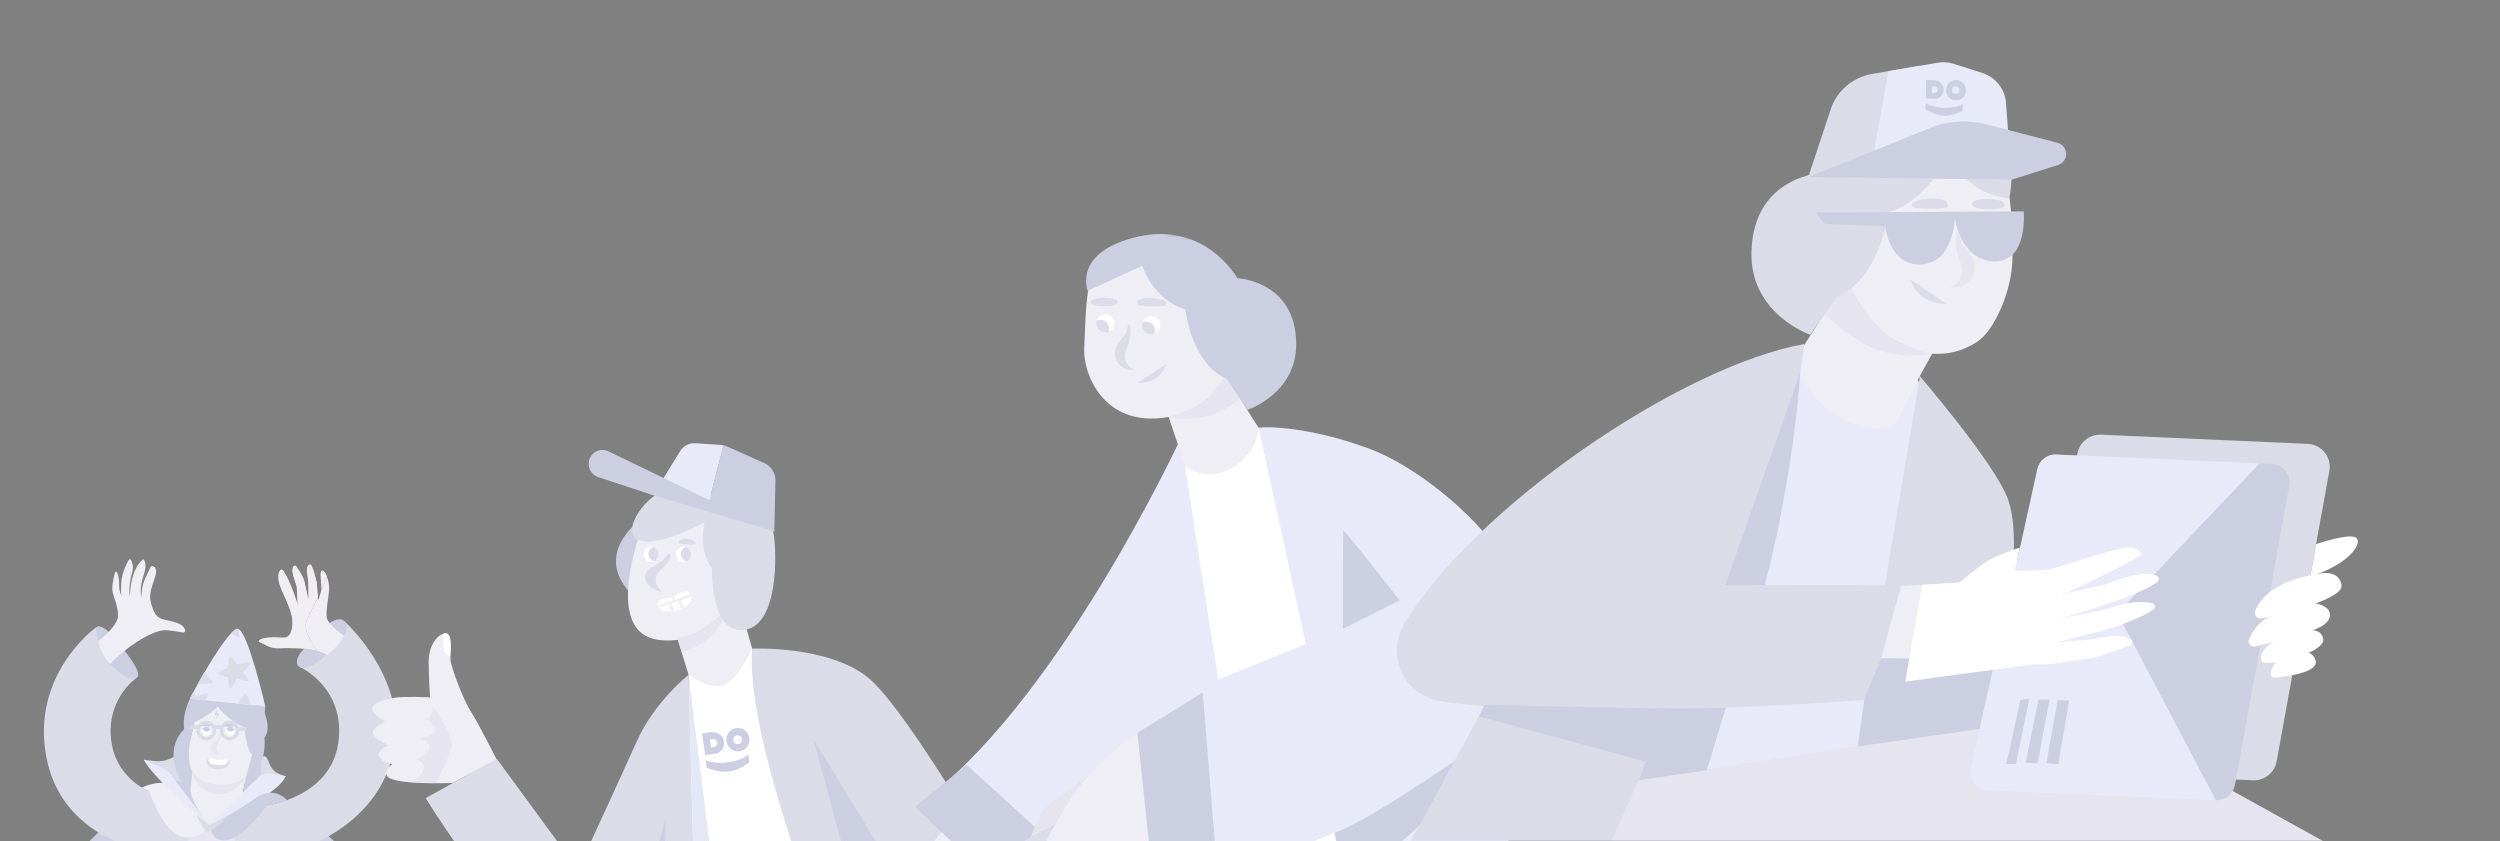 <svg width="722" height="243" viewBox="0 0 722 243" fill="none" xmlns="http://www.w3.org/2000/svg">
<rect x="0" y="0" width="722" height="243" fill="#808080" stroke="none"/>
<g clip-path="url(#clip0_3_1199)">
<mask id="mask0_3_1199" style="mask-type:luminance" maskUnits="userSpaceOnUse" x="8" y="141" width="117" height="116">
<path d="M124.5 141H8.5V257H124.5V141Z" fill="white"/>
</mask>
<g mask="url(#mask0_3_1199)">
<mask id="mask1_3_1199" style="mask-type:luminance" maskUnits="userSpaceOnUse" x="-3" y="141" width="128" height="126">
<path d="M124.5 141H-2.762V266.915H124.5V141Z" fill="white"/>
</mask>
<g mask="url(#mask1_3_1199)">
<path d="M94.238 240.9L102.421 248.295C102.421 248.295 94.778 256.854 84.512 261.087C75.834 264.669 76.145 246.815 76.145 246.815L80.307 240.603L94.238 240.9Z" fill="#CCCFE2"/>
<path d="M29.738 239.067L15.868 252.779C15.868 252.779 25.735 260.929 35.927 263.885L39.708 243.013L29.738 239.067Z" fill="#CCCFE2"/>
<path d="M84.515 261.087C84.515 261.087 69.822 267.785 56.495 266.533L60.473 238.367L76.868 232.616C76.868 232.616 95.561 230.385 97.719 214.392C99.876 198.399 86.344 192.498 86.344 192.498L99.629 179.583C99.629 179.583 117.111 195.352 114.046 215.035C111.173 233.491 95.855 243.072 81.525 246.892L84.515 261.087Z" fill="#DCDBE8"/>
<path d="M27.758 181.168L39.553 195.657C39.553 195.657 29.625 202.345 32.446 215.753C34.413 225.099 43.238 228.685 43.238 228.685L61.335 234.292L56.495 266.537C56.495 266.537 43.337 266.694 35.927 263.889L39.242 244.856C39.242 244.856 17.626 240.833 13.393 218.712C8.796 194.712 27.758 181.168 27.758 181.168Z" fill="#DCDBE8"/>
<path d="M55.45 234.554L51.03 266.526C51.03 266.526 61.045 267.733 69.437 265.876L67.273 235.296L55.45 234.554Z" fill="#E5E4EF"/>
<path d="M27.758 181.168C27.758 181.168 27.892 187.072 31.03 190.836C34.169 194.6 37.833 196.867 39.553 195.653C41.272 194.439 36.64 188.821 34.787 186.327C32.937 183.837 29.375 179.821 27.758 181.168Z" fill="#CCCFE2"/>
<path d="M99.629 179.58C101.189 181.311 99.318 184.729 95.558 188.055C91.798 191.382 88.399 193.907 86.344 192.494C84.286 191.081 89.924 184.61 90.51 184.064C91.096 183.518 97.016 176.68 99.629 179.58Z" fill="#CCCFE2"/>
<path d="M94.354 178.282C94.089 176.106 94.873 172.786 95.05 170.334C95.138 169.085 94.838 167.623 94.407 166.514C93.909 167.917 93.334 169.295 92.734 170.607C92.469 171.81 91.904 173.419 91.904 173.419L91.826 172.52C90.559 175.102 89.327 177.327 88.667 178.852C87.403 181.766 89.479 184.722 91.481 187.933C92.667 188.234 93.705 188.643 94.435 189.203C94.435 189.203 97.87 186.663 99.367 183.578C99.364 183.581 94.619 180.461 94.354 178.282Z" fill="#EFEEF4"/>
<path fill-rule="evenodd" clip-rule="evenodd" d="M37.837 161.729C37.703 161.47 37.349 161.463 37.198 161.712C37.064 161.932 36.898 162.23 36.714 162.583L36.717 162.587C36.311 163.374 35.828 164.462 35.457 165.78C34.77 168.213 34.97 171.26 35.028 172.137C35.035 172.256 35.041 172.335 35.041 172.367C34.931 171.811 34.813 171.42 34.709 171.076C34.522 170.456 34.381 169.99 34.419 168.991C34.486 167.263 33.9 164.801 33.466 165.066C33.032 165.332 32.428 168.365 32.428 170.149C32.428 170.9 32.736 171.832 33.086 172.893C33.568 174.353 34.13 176.055 34.08 177.862C33.992 180.982 28.365 185.18 28.365 185.18C29.279 189.706 31.87 191.739 31.87 191.739C33.29 190.056 36.23 187.538 39.383 185.481L39.382 185.479C42.58 183.392 45.999 181.78 48.265 182.004C50.235 182.2 51.965 182.508 52.844 182.679C53.211 182.752 53.526 182.417 53.459 182.035C53.121 180.144 50.196 179.536 47.98 179.075C47.81 179.04 47.645 179.005 47.485 178.971C44.975 178.436 44.364 176.82 43.584 174.053C42.996 171.969 43.678 169.95 44.346 167.975C44.564 167.331 44.78 166.692 44.95 166.056C45.409 164.349 44.707 163.723 44.177 163.496C43.912 163.384 43.609 163.51 43.482 163.772L42.295 166.221C40.477 169.698 40.908 172.881 40.908 172.881C40.35 170.59 40.703 168.558 41.653 165.528C42.331 163.37 41.907 162.216 41.607 161.733C41.505 161.568 41.279 161.533 41.138 161.663C39.838 162.828 39.005 164.454 38.472 166.088C38.473 166.09 38.474 166.092 38.475 166.095C37.456 169.224 37.537 172.377 37.537 172.377C37.191 170.95 37.36 168.071 38.14 165.486C38.151 165.451 38.16 165.416 38.168 165.383C38.173 165.363 38.178 165.344 38.183 165.325L38.18 165.319C38.63 163.659 38.186 162.39 37.837 161.729Z" fill="#EFEEF4"/>
<path d="M88.663 178.856C89.327 177.33 90.559 175.109 91.823 172.524L91.513 168.897C91.523 168.641 91.495 168.386 91.438 168.134C91.219 167.186 90.619 164.724 89.956 163.349C89.839 163.104 89.546 162.989 89.31 163.107C87.996 163.769 89.02 166.833 89.059 168.159C89.101 169.593 89.101 173.385 89.101 173.385C89.101 173.385 88.106 168.767 87.912 167.973C87.544 166.483 86.404 164.8 85.564 163.587C85.373 163.31 84.967 163.293 84.773 163.566C83.746 165.003 85.726 168.781 85.726 169.673C85.726 170.67 85.973 174.689 85.973 174.689C85.973 174.689 84.025 168.033 81.751 164.741C81.553 164.458 81.147 164.426 80.925 164.692C80.173 165.588 80.321 167.424 80.741 168.767C81.536 171.307 83.615 174.731 84.268 177.929C84.794 180.503 84.381 184.347 81.737 184.169C79.093 183.991 74.987 183.952 74.722 185.313C76.403 185.956 77.829 187.328 80.6 187.212C82.281 187.142 87.65 186.971 91.474 187.94C89.475 184.725 87.4 181.766 88.663 178.856Z" fill="#FBBB9D"/>
<path d="M88.663 178.856C89.327 177.33 90.559 175.109 91.823 172.524L91.513 168.897C91.523 168.641 91.495 168.386 91.438 168.134C91.219 167.186 90.619 164.724 89.956 163.349C89.839 163.104 89.546 162.989 89.31 163.107C87.996 163.769 89.02 166.833 89.059 168.159C89.101 169.593 89.101 173.385 89.101 173.385C89.101 173.385 88.106 168.767 87.912 167.973C87.544 166.483 86.404 164.8 85.564 163.587C85.373 163.31 84.967 163.293 84.773 163.566C83.746 165.003 85.726 168.781 85.726 169.673C85.726 170.67 85.973 174.689 85.973 174.689C85.973 174.689 84.025 168.033 81.751 164.741C81.553 164.458 81.147 164.426 80.925 164.692C80.173 165.588 80.321 167.424 80.741 168.767C81.536 171.307 83.615 174.731 84.268 177.929C84.794 180.503 84.381 184.347 81.737 184.169C79.093 183.991 74.987 183.952 74.722 185.313C76.403 185.956 77.829 187.328 80.6 187.212C82.281 187.142 87.65 186.971 91.474 187.94C89.475 184.725 87.4 181.766 88.663 178.856Z" fill="#EFEEF4"/>
<path d="M93.023 164.804C92.141 164.986 92.97 168.97 92.847 169.974C92.826 170.163 92.783 170.38 92.73 170.611C93.33 169.299 93.906 167.921 94.404 166.518C93.99 165.455 93.454 164.713 93.023 164.804Z" fill="#FBBB9D"/>
<path d="M93.023 164.804C92.141 164.986 92.97 168.97 92.847 169.974C92.826 170.163 92.783 170.38 92.73 170.611C93.33 169.299 93.906 167.921 94.404 166.518C93.99 165.455 93.454 164.713 93.023 164.804Z" fill="#EFEEF4"/>
<path d="M54.101 232.546C54.101 232.546 44.308 223.088 41.547 219.387C45.311 219.905 47.023 220.377 50.426 218.449C53.995 216.428 56.004 215.578 59.425 217.015C62.846 218.449 67.411 222.238 70.832 221.321C74.252 220.405 76.307 216.158 77.575 219.943C78.404 222.423 79.728 223.48 82.51 224.148C79.117 227.111 68.424 233.855 68.424 233.855L54.101 232.546Z" fill="#DCDBE8"/>
<path d="M76.166 205.381C76.166 205.381 78.556 210.261 76.392 213.003C76.392 213.003 77.271 222 72.025 221.986C66.779 221.972 71.562 204.916 71.562 204.916L76.166 205.381Z" fill="#CCCFE2"/>
<path d="M53.741 210.124C53.741 210.124 49.476 213.126 50.204 219.338C50.931 225.551 54.998 228.286 54.998 228.286L55.57 222.787L55.344 212.321L53.741 210.124Z" fill="#CCCFE2"/>
<path d="M56.308 204.807C56.308 204.807 56.244 208.298 55.266 212.325C54.288 216.351 52.986 225.746 61.392 226.551C69.797 227.356 71.492 224.337 71.947 221.986C72.403 219.635 73.511 214.269 73.903 212.388C74.295 210.506 75.661 202.859 68.562 201.984C61.462 201.11 56.308 204.807 56.308 204.807Z" fill="#EFEEF4"/>
<path d="M55.605 222.123C55.605 222.123 54.889 230.175 54.825 231.116C54.761 232.057 54.564 238.161 61.406 238.364C68.247 238.567 69.681 231.651 69.681 231.651L71.114 223.935L55.605 222.123Z" fill="#EFEEF4"/>
<path d="M55.57 222.787C55.57 222.787 57.441 226.282 62.793 226.638C68.329 227.006 71.043 224.253 71.043 224.253C71.043 224.253 68.346 229.703 62.578 229.384C58.242 229.147 55.612 224.914 55.57 222.787Z" fill="#E5E4EF"/>
<path d="M62.726 213.584C62.211 214.06 61.547 214.406 61.225 215.036C60.88 215.711 61.042 216.589 61.511 217.18C61.984 217.771 62.715 218.093 63.453 218.18C63.188 217.736 62.92 217.292 62.747 216.802C62.574 216.312 62.507 215.77 62.645 215.27C62.789 214.752 63.139 214.325 63.397 213.857C63.51 213.654 64.11 212.36 63.746 212.276C63.623 212.248 62.906 213.416 62.726 213.584Z" fill="#E5E4EF"/>
<path d="M54.903 201.747C54.903 201.747 50.804 209.288 54.821 214.633L56.131 208.638C56.131 208.638 62.44 205.591 63.937 202.684C66.842 197.042 54.903 201.747 54.903 201.747Z" fill="#CCCFE2"/>
<path d="M61.706 202.289C61.706 202.289 65.243 209.145 74.044 211.237L76.304 207.459L76.635 203.989L61.706 202.289Z" fill="#CCCFE2"/>
<path d="M48.378 226.862C48.378 226.862 54.034 234.208 57.578 237.293C57.578 237.293 58.899 238.136 60.537 238.395C60.537 238.395 55.817 233.145 54.998 228.282C50.719 222.85 48.378 226.862 48.378 226.862Z" fill="#CCCFE2"/>
<path d="M74.764 210.331L72.826 217.977C70.704 215.84 70.524 208.403 70.524 208.403L74.764 210.331Z" fill="#CCCFE2"/>
<path d="M69.31 233.166C69.31 233.015 70.726 226.219 70.726 226.219L74.489 223.854L74.683 226.32L79.128 225.414L69.31 233.166Z" fill="#4458E2"/>
<path d="M60.47 238.367C60.47 238.367 57.437 243.219 52.121 241.508C46.807 239.798 43.2 228.716 43.2 228.716L40.937 227.481C40.937 227.481 46.973 224.407 50.461 227.397C53.949 230.392 60.47 238.367 60.47 238.367Z" fill="#EFEEF4"/>
<path d="M75.262 219.856C75.262 219.856 76.784 229.038 70.044 229.748L71.043 224.253L72.876 217.967L75.262 219.856Z" fill="#CCCFE2"/>
<path d="M41.547 219.387C44.269 224.991 60.47 238.367 60.47 238.367L49.353 223.718C48.756 222.934 47.99 222.308 47.108 221.895C45.946 221.349 44.057 220.482 41.547 219.387Z" fill="#E8EAF9"/>
<path d="M60.47 238.367C60.54 238.112 71.128 227.891 74.771 224.379C75.576 223.602 76.667 223.217 77.765 223.326C78.93 223.445 80.91 224.004 82.51 224.144C80.141 230.053 60.47 238.367 60.47 238.367Z" fill="#E8EAF9"/>
<path d="M60.58 238.367C60.58 238.367 60.866 243.478 65.684 242.621C70.5 241.764 76.968 232.816 76.968 232.816L82.973 231.193C82.973 231.193 79.474 226.628 73.772 230.542C70.705 232.648 67.178 236.891 67.178 236.891C67.178 236.891 65.25 238.374 60.58 238.367Z" fill="#CCCFE2"/>
<path d="M60.47 238.367C60.47 238.367 66.973 240.886 75.326 229.598C75.326 229.598 64.576 236.716 60.47 238.367Z" fill="#CCCFE2"/>
<path d="M59.721 211.293C59.203 211.293 58.761 210.95 58.592 210.474C58.454 210.677 58.377 210.918 58.377 211.184C58.377 211.87 58.917 212.426 59.584 212.426C60.251 212.426 60.791 211.87 60.791 211.184C60.791 211.034 60.763 210.89 60.714 210.757C60.495 211.079 60.135 211.293 59.721 211.293Z" fill="white"/>
<path d="M59.721 211.293C60.131 211.293 60.495 211.079 60.71 210.758C60.541 210.282 60.103 209.939 59.58 209.939C59.171 209.939 58.807 210.152 58.592 210.474C58.765 210.953 59.203 211.293 59.721 211.293Z" fill="#CCCFE2"/>
<path d="M66.616 211.289C66.097 211.303 65.649 210.974 65.465 210.506C65.335 210.712 65.26 210.957 65.268 211.219C65.285 211.905 65.84 212.447 66.507 212.426C67.174 212.409 67.696 211.835 67.679 211.149C67.675 210.999 67.64 210.859 67.591 210.726C67.379 211.055 67.026 211.279 66.616 211.289Z" fill="white"/>
<path d="M66.616 211.289C67.026 211.279 67.382 211.055 67.591 210.726C67.407 210.254 66.959 209.928 66.44 209.942C66.03 209.953 65.674 210.177 65.465 210.506C65.645 210.974 66.094 211.303 66.616 211.289Z" fill="#CCCFE2"/>
<path d="M57.985 209.026C57.84 209.117 57.462 209.575 57.879 209.607C58.299 209.638 61.279 209.974 61.279 209.383C61.279 208.729 59.425 208.134 57.985 209.026Z" fill="#CCCFE2"/>
<path d="M64.509 209.533C64.601 210.075 68.135 209.897 68.149 209.607C68.163 209.32 67.432 208.589 66.348 208.589C65.264 208.589 64.456 209.225 64.509 209.533Z" fill="#CCCFE2"/>
<path d="M59.584 213.297C60.886 213.297 61.942 212.251 61.942 210.96C61.942 209.67 60.886 208.624 59.584 208.624C58.281 208.624 57.226 209.67 57.226 210.96C57.226 212.251 58.281 213.297 59.584 213.297Z" stroke="#DBDAE7" stroke-miterlimit="10"/>
<path d="M66.295 213.297C67.597 213.297 68.653 212.251 68.653 210.96C68.653 209.67 67.597 208.624 66.295 208.624C64.992 208.624 63.937 209.67 63.937 210.96C63.937 212.251 64.992 213.297 66.295 213.297Z" stroke="#DBDAE7" stroke-miterlimit="10"/>
<path d="M61.628 209.998C61.702 209.921 64.18 210.051 64.18 210.051" stroke="#DBDAE7" stroke-miterlimit="10"/>
<path d="M68.59 210.533C68.689 210.533 71.216 210.533 71.216 210.533" stroke="#DBDAE7" stroke-miterlimit="10"/>
<path d="M57.49 210.026H54.991" stroke="#DBDAE7" stroke-miterlimit="10"/>
<path d="M91.477 187.936L93.027 190.297C93.027 190.297 87.71 194.089 86.164 192.193C84.618 190.297 87.88 187.328 87.88 187.328L91.477 187.936Z" fill="#CCCFE2"/>
<path d="M56.692 235.184L60.47 238.367L65.659 235.852C65.659 235.852 61.501 240.232 60.113 240.232C58.726 240.232 56.692 235.184 56.692 235.184Z" fill="#DCDBE8"/>
<path d="M66.059 219.586C65.963 219.488 65.836 219.439 65.702 219.411C65.751 219.53 65.766 219.667 65.748 219.796C65.684 220.206 65.377 220.545 65.014 220.73C64.65 220.916 64.24 220.965 63.838 220.986C63.188 221.017 62.539 220.979 61.9 220.867C61.568 220.807 61.236 220.73 60.94 220.566C60.643 220.401 60.385 220.143 60.276 219.817C60.188 219.544 60.195 219.286 60.279 219.065C60.096 219.128 59.937 219.23 59.835 219.384C59.005 220.597 60.922 222.042 62.588 222.175C63.895 222.28 65.296 222.011 66.062 220.737C66.263 220.387 66.338 219.87 66.059 219.586Z" fill="#DCDBE8"/>
<path d="M60.276 219.81C60.385 220.139 60.643 220.398 60.94 220.559C61.236 220.72 61.568 220.8 61.9 220.86C62.539 220.972 63.192 221.014 63.838 220.979C64.24 220.958 64.654 220.909 65.014 220.723C65.377 220.538 65.684 220.202 65.748 219.789C65.766 219.66 65.751 219.523 65.702 219.405C65.646 219.391 65.586 219.384 65.529 219.377C64.647 219.289 63.757 219.632 62.878 219.495C62.313 219.408 61.794 219.121 61.233 219.013C60.964 218.96 60.59 218.95 60.279 219.055C60.195 219.279 60.184 219.537 60.276 219.81Z" fill="white"/>
<path d="M30.625 162.152L30.664 162.177C30.668 162.177 30.65 162.149 30.625 162.152Z" fill="#FFB89C"/>
<path d="M54.856 201.81C55.227 200.691 65.79 181.455 68.639 181.606C71.488 181.756 76.625 204.024 76.625 204.024L54.856 201.81Z" fill="#E8EAF9"/>
<path d="M57.087 197.584C57.087 197.584 61.564 197.566 61.522 197.126C61.479 196.685 59.114 194.026 59.114 194.026C59.114 194.026 57.952 195.957 57.087 197.584Z" fill="#DCDBE8"/>
<path d="M65.878 192.9C65.878 192.799 65.945 189.815 66.404 189.647C66.867 189.479 68.544 191.917 68.544 191.917C68.544 191.917 71.474 190.899 72.067 191.34C72.66 191.781 70.058 194.324 70.157 194.324C70.256 194.324 72.032 196.223 71.869 196.594C71.704 196.968 68.413 195.95 68.413 195.95C68.413 195.95 67.065 199.036 66.472 198.798C65.878 198.56 65.878 195.646 65.878 195.646C65.878 195.646 63.047 194.932 62.983 194.39C62.916 193.848 65.878 192.9 65.878 192.9Z" fill="#DCDBE8"/>
<path d="M68.826 203.233C68.826 203.233 70.454 200.323 70.881 200.221C71.308 200.12 72.494 203.611 72.494 203.611L68.826 203.233Z" fill="#DCDBE8"/>
<path d="M55.753 199.987C55.753 199.987 56.459 200.813 56.551 201.068C56.551 201.068 59.644 200.05 59.922 200.351C60.201 200.655 59.181 202.261 59.181 202.261L54.86 201.803C54.856 201.803 55.449 200.368 55.753 199.987Z" fill="#DCDBE8"/>
<path d="M66.729 182.899C66.729 182.899 68.537 184.155 68.918 184.026C69.299 183.896 68.805 181.636 68.805 181.636C68.805 181.636 68.201 181.259 66.729 182.899Z" fill="#DCDBE8"/>
<path d="M62.662 205.049L61.928 206.623L62.786 206.427L62.242 208.109L63.266 206.126H62.39L62.87 205.073L62.662 205.049Z" fill="#CCCFE2"/>
</g>
</g>
<path d="M143.475 219.407C143.475 219.407 138.067 208.718 136.324 206.058C133.562 201.839 130.554 193.118 130.167 191.085C129.78 189.052 130.89 182.94 128.695 182.94C126.514 182.94 123.803 186.227 123.803 191.085C123.803 195.944 124.203 201.404 124.203 201.404C124.203 201.404 116.497 201.046 114.096 201.493C110.972 202.094 107.5 202.913 107.5 204.741C107.5 206.557 111.282 208.283 111.282 208.283C111.282 208.283 106.88 210.303 107.874 212.132C108.868 213.947 112.392 215.303 112.392 215.303C112.392 215.303 109.036 216.351 109.423 218.167C109.823 219.983 113.347 220.737 113.347 220.737C113.347 220.737 111.334 221.606 111.566 223.678C111.94 226.926 130.709 226.12 130.709 226.12L143.475 219.407Z" fill="#EFEEF4"/>
<path d="M128.024 183.03C128.024 183.03 127.211 189.219 130.025 189.372C130.025 189.372 131.07 181.598 128.024 183.03Z" fill="white"/>
<path d="M198.864 194.896L199.922 291.407L243.255 285.436L217.219 187.326L198.864 194.896Z" fill="white"/>
<path d="M186.885 148.609C186.885 148.609 171.253 158.25 181.206 170.307C191.158 182.365 191.623 150.054 191.623 150.054" fill="#CCCFE2"/>
<path d="M183.839 214.229C179.631 223.703 166.929 251.156 166.929 251.156L143.475 219.152L122.938 230.48C122.938 230.48 153.221 280.347 170.505 278.212C187.789 276.077 186.833 245.376 186.833 245.376L179.05 300.396L201.575 297.481L198.864 194.896C198.864 194.896 189.015 202.593 183.839 214.229Z" fill="#DCDBE8"/>
<path d="M187.957 145.438C187.957 145.438 171.679 182.429 190.241 184.794C212.017 187.569 220.653 156.076 220.653 156.076" fill="#EFEEF4"/>
<path d="M193.985 179.015L198.864 194.896C198.864 194.896 204.544 199.039 208.636 198.041C212.728 197.044 217.22 187.314 217.22 187.314L210.972 165.27L193.985 179.015Z" fill="#EFEEF4"/>
<path d="M195.534 184.053L196.889 188.208C196.889 188.208 207.061 186.661 210.184 175.256C210.184 175.256 203.537 183.644 195.534 184.053Z" fill="#E5E4EF"/>
<path d="M203.498 150.808C203.305 151.102 201.769 159.887 205.602 163.889C205.602 163.889 204.931 183.797 215.387 181.841C225.842 179.884 224.113 155.207 223.157 153.161C222.202 151.115 201.485 138.725 193.817 140.771C186.15 142.817 179.915 152.867 183.658 155.501C188.731 159.068 203.498 150.808 203.498 150.808Z" fill="#DCDBE8"/>
<path d="M223.945 138.853C223.996 136.654 222.731 134.634 220.756 133.751L209.836 128.88C209.552 128.752 209.255 128.662 208.958 128.598C208.119 131.718 205.912 140.413 204.763 144.978L223.622 153.557L223.945 138.853Z" fill="#CCCFE2"/>
<path d="M208.197 128.483L200.813 128.01C199.045 127.895 197.367 128.765 196.425 130.286C194.463 133.457 191.3 138.572 191.223 138.815L204.763 144.978C205.912 140.413 208.107 131.718 208.959 128.598C208.7 128.547 208.455 128.496 208.197 128.483Z" fill="#E8EAF9"/>
<path d="M188.834 143.098L172.764 137.792C169.137 136.59 169.111 131.373 172.725 130.145C173.693 129.813 174.765 129.877 175.681 130.324L223.299 153.365L188.834 143.098Z" fill="#CCCFE2"/>
<path d="M191.21 161.971C190.229 162.751 189.106 163.301 188.073 164.004C187.26 164.554 186.459 165.283 186.279 166.254C186.072 167.405 186.834 168.53 187.724 169.285C188.718 170.141 189.932 170.73 191.21 170.998C190.551 170.295 189.88 169.553 189.557 168.633C189.196 167.571 189.377 166.318 190.048 165.423C190.887 164.285 192.204 163.441 192.991 162.265C193.314 161.792 194.23 160.258 193.262 160.002C192.772 159.874 192.655 160.424 192.41 160.756C192.062 161.204 191.661 161.613 191.21 161.971Z" fill="#DCDBE8"/>
<path d="M196.309 156.012C196.102 156.178 195.47 156.997 196.554 157.035C197.638 157.074 200.71 157.751 200.852 156.805C200.981 155.846 197.367 155.117 196.309 156.012Z" fill="#DCDBE8"/>
<path d="M187.311 159.989C187.311 159.081 187.879 158.327 188.68 158.033C188.473 157.969 188.254 157.917 188.008 157.917C186.821 157.917 185.866 158.889 185.866 160.104C185.866 161.319 186.821 162.29 188.008 162.29C188.37 162.29 188.693 162.188 188.989 162.035C188.034 161.856 187.311 161.012 187.311 159.989Z" fill="white"/>
<path d="M190.151 160.104C190.151 159.132 189.531 158.327 188.667 158.045C187.879 158.327 187.298 159.094 187.298 160.002C187.298 161.025 188.021 161.869 188.976 162.048C189.673 161.664 190.151 160.948 190.151 160.104Z" fill="#DCDBE8"/>
<path d="M196.657 159.989C196.657 159.081 197.225 158.327 198.025 158.033C197.818 157.969 197.599 157.917 197.354 157.917C196.166 157.917 195.211 158.889 195.211 160.104C195.211 161.319 196.166 162.29 197.354 162.29C197.715 162.29 198.038 162.188 198.335 162.035C197.38 161.856 196.657 161.012 196.657 159.989Z" fill="white"/>
<path d="M199.497 160.104C199.497 159.132 198.877 158.327 198.012 158.045C197.225 158.327 196.644 159.094 196.644 160.002C196.644 161.025 197.367 161.869 198.322 162.048C199.019 161.664 199.497 160.948 199.497 160.104Z" fill="#DCDBE8"/>
<path d="M191.455 173.031C191.093 173.146 190.732 173.287 190.435 173.53C190.138 173.773 189.906 174.118 189.88 174.502C189.828 175.192 190.396 175.767 191.003 176.074C191.88 176.522 192.9 176.624 193.894 176.56C195.25 176.458 196.579 176.049 197.754 175.358C198.502 174.911 199.212 174.323 199.548 173.517C199.884 172.712 199.754 171.637 199.045 171.126C198.541 170.742 197.831 170.717 197.237 170.909C196.334 171.19 195.585 171.855 194.682 172.187C193.636 172.571 192.513 172.699 191.455 173.031Z" fill="white"/>
<path d="M189.906 174.923L199.471 171.612C199.471 171.612 199.574 171.816 199.6 171.893C199.626 171.97 199.69 172.238 199.69 172.238L190.241 175.512C190.241 175.512 190.061 175.307 190.022 175.23C189.983 175.154 189.906 174.923 189.906 174.923Z" fill="#EFEEF4"/>
<path d="M194.011 172.392L194.359 173.466L194.927 173.236L194.682 172.174L194.011 172.392Z" fill="#EFEEF4"/>
<path d="M193.185 174.476L194.024 176.547L194.734 176.471L193.895 174.259L193.185 174.476Z" fill="#EFEEF4"/>
<path d="M195.87 173.491C195.895 173.555 196.709 175.921 196.709 175.921L197.47 175.537L196.554 173.249L195.87 173.491Z" fill="#EFEEF4"/>
<path d="M205.731 211.441C204.969 211.429 202.736 211.851 202.736 211.851L203.679 218.039L206.919 217.63C206.919 217.63 209.32 216.888 209.1 214.344C208.881 211.799 206.506 211.454 205.731 211.441ZM206.351 215.712L205.37 215.942L205.008 213.5C205.008 213.5 205.576 213.423 205.95 213.436C206.325 213.449 207.009 213.602 207.125 214.459C207.241 215.303 206.351 215.712 206.351 215.712Z" fill="#CCCFE2"/>
<path d="M212.663 210.24C210.83 210.495 209.552 212.209 209.81 214.063C210.068 215.917 211.759 217.234 213.579 216.978C215.412 216.722 216.69 215.009 216.432 213.155C216.174 211.301 214.496 209.984 212.663 210.24ZM213.218 214.894C212.534 214.983 211.901 214.497 211.798 213.794C211.708 213.091 212.185 212.452 212.869 212.362C213.553 212.273 214.186 212.758 214.289 213.462C214.38 214.152 213.902 214.791 213.218 214.894Z" fill="#CCCFE2"/>
<path d="M203.859 219.574C203.859 219.574 206.157 220.75 210.404 220.136C214.651 219.523 216.109 217.86 216.109 217.86L216.419 220.124C216.419 220.124 213.631 222.463 210.559 222.821C207.499 223.179 204.092 221.747 204.092 221.747L203.859 219.574Z" fill="#CCCFE2"/>
<path d="M198.864 194.896L210.649 290.026L201.42 291.292L198.864 194.896Z" fill="#E4E7F4"/>
<path d="M276.003 230.467C267.29 216.441 256.706 200.56 250.677 195.676C239.15 186.341 217.219 187.326 217.219 187.326C215.632 207.925 230.166 249.634 240.88 277.56L255.286 276.319L265.832 296.765C278.133 283.058 283.658 266.96 289.105 252.038C288.757 251.437 287.659 249.839 287.233 249.11L276.003 230.467Z" fill="#DCDBE8"/>
<path d="M256.215 248.356L234.904 213.5L246.508 256.194L256.215 248.356Z" fill="#CCCFE2"/>
<path d="M276.003 230.48C280.444 237.922 284.536 244.661 287.246 249.123L289.118 252.038C290.577 248.036 291.442 243.523 292.5 239.623L284.2 227.476C283.387 226.286 281.76 226.018 280.637 226.9L276.003 230.48Z" fill="#CCCFE2"/>
<path d="M125.017 204.025C125.017 204.025 125.107 207.375 122.59 207.644C122.59 207.644 126.062 208.884 125.623 210.904C125.184 212.937 121.286 213.193 121.286 213.193C121.286 213.193 124.229 214.165 123.894 216.108C123.558 218.052 119.995 219.279 119.995 219.279C119.995 219.279 122.512 219.548 122.422 221.747C122.332 223.959 119.04 225.89 119.04 225.89L126.062 226.069C126.062 226.069 130.051 218.129 130.49 215.124C130.916 212.145 125.017 204.025 125.017 204.025Z" fill="#E5E4EF"/>
<path d="M184.097 264.53L192.268 236.323L190.577 298.938L179.063 300.396L184.097 264.53Z" fill="#CCCFE2"/>
<mask id="mask2_3_1199" style="mask-type:luminance" maskUnits="userSpaceOnUse" x="222" y="52" width="267" height="266">
<path d="M488.99 98.723L267.939 52.898L222.5 272.084L443.551 317.909L488.99 98.723Z" fill="white"/>
</mask>
<g mask="url(#mask2_3_1199)">
<path d="M341.004 126.583C341.004 126.583 304.364 205.458 264.16 233.037L308.654 275.191C308.654 275.191 353.931 215.7 355.001 170.955" fill="#E8EAF9"/>
<path d="M429.367 199.512C429.367 199.512 427.366 213.206 427.531 214.621C427.696 216.037 449.535 290.042 449.535 290.042C449.535 290.042 325.44 309.562 326.165 308.331C326.879 307.098 339.293 215.94 339.293 215.94L429.367 199.512Z" fill="#E8EAF9"/>
<path d="M355.714 252.552L359.032 281.302L395.66 285.265L385.378 240.549C385.38 240.539 358.196 251.741 355.714 252.552Z" fill="white"/>
<path d="M264.16 233.037C264.16 233.037 275.923 223.75 279.045 220.766L320.314 258.309L308.938 275.494L264.16 233.037Z" fill="#CCCFE2"/>
<path d="M182.598 316.899C183.386 316.439 412.774 166.417 449.1 142.444C452.585 140.137 457.307 141.194 459.485 144.763C461.56 148.178 460.528 152.619 457.153 154.77L189.96 325.33L182.598 316.899Z" fill="#DCDBE8"/>
<path d="M315.944 222.714C315.842 222.882 309.768 227.325 304.034 231.526C302.861 232.385 301.861 233.436 301.053 234.639C299.571 236.826 298.391 239.443 297.772 241.676C306.798 237.177 309.754 235.106 309.754 235.106L315.944 222.714Z" fill="#E5E4EF"/>
<path d="M343.691 222.709C341.964 220.848 333.893 212.76 331.03 209.694C328.682 211.691 326.262 213.227 323.844 215.131C313.882 222.955 309.62 229.388 303.236 240.77C301.057 244.651 296.275 257.847 295.999 260.206C298.579 263.614 305.082 256.833 306.446 253.218C307.786 249.665 310.493 241.518 311.594 239.819C309.674 242.718 302.816 255.739 307.707 256.408C310.817 256.83 313.554 253.01 314.5 250.066C314.239 251.003 320.412 255.412 323.383 248.199C322.499 249.875 327.128 252.294 331.976 244.98C335.471 238.956 341.081 226.188 343.691 222.709Z" fill="#EFEEF4"/>
<path d="M413.536 193.156L329.12 204.888L333.455 258.929C333.455 258.929 421.719 231.335 439.358 202.597C456.998 173.858 417.649 137.672 395.117 129.459C377.706 123.122 365.851 123.203 363.494 123.516L341.007 126.572C341.007 126.572 347.874 208.03 348.657 208.193" fill="#E8EAF9"/>
<path d="M271.833 240.296C269.94 242.955 264.726 248.534 263.353 250.354C261.178 253.244 258.159 255.836 256.889 259.214L251.527 271.867C251.527 271.867 263.736 264.632 268.231 261.822C269.931 263.165 270.407 268.798 265.735 272.785C261.919 276.037 259.597 281.847 261.501 282.855C263.163 284.758 266.409 279.618 271.454 276.365C279.397 266.954 282.124 258.488 283.647 251.465C281.455 249.151 276.284 244.437 271.833 240.296Z" fill="#EFEEF4"/>
<path d="M341.207 128.083L351.809 196.274L377.133 186.011L363.492 123.527L341.207 128.083Z" fill="white"/>
<path d="M314.298 83.662C313.388 89.131 313.454 94.69 313.134 100.225C312.619 109.016 320.107 125.847 341.427 119.476C347.457 117.675 345.753 113.491 348.472 107.818C351.188 102.157 352.024 95.749 351.907 89.466C351.863 87.252 351.71 85.026 351.064 82.91C350.164 79.973 348.337 77.356 346.059 75.291C340.453 70.198 331.895 68.557 324.856 71.341C317.818 74.125 315.53 76.212 314.298 83.662Z" fill="#EFEEF4"/>
<path d="M336.558 117.565C336.558 117.565 339.049 125.175 342.214 134.228C342.916 136.233 352.006 139.621 358.714 133.038C363.695 128.157 363.481 123.525 363.481 123.525C363.481 123.525 350.492 103.627 350.223 99.529C349.957 95.42 342.32 91.443 342.32 91.443L336.558 117.565Z" fill="#EFEEF4"/>
<path d="M337.393 120.544C337.393 120.544 345.79 118.165 349.422 114.341C356.427 106.973 357.031 98.668 357.031 98.668L362.683 111.522C362.683 111.522 358.842 115.169 353.413 118.275C346.419 122.248 337.393 120.544 337.393 120.544Z" fill="#E5E4EF"/>
<path d="M329.883 76.748C329.883 76.748 332.983 86.656 342.337 89.364C342.337 89.364 344.003 105.055 354.278 109.412L360.257 118.369C360.257 118.369 374.517 113.697 374.345 99.162C374.124 81.031 357.352 80.349 357.352 80.349C357.352 80.349 348.119 63.736 328.382 68.408C309.607 72.857 314.15 83.999 314.15 83.999L329.883 76.748Z" fill="#CCCFE2"/>
<path d="M324.724 96.837C323.912 97.95 322.869 98.936 322.337 100.207C321.673 101.795 321.961 103.748 323.049 105.076C324.146 106.417 325.997 107.09 327.697 106.763C325.923 106.206 324.681 104.323 324.873 102.481C324.967 101.598 325.341 100.763 325.66 99.927C326.074 98.843 326.38 97.693 326.464 96.53C326.496 96.002 326.569 93.6 325.805 93.565C325.612 94.817 325.505 95.763 324.724 96.837Z" fill="#DCDBE8"/>
<path d="M336.898 105.085C336.898 105.085 335.727 110.622 328.387 110.659L336.898 105.085Z" fill="#DCDBE8"/>
<path d="M336.595 87.082C337.12 87.458 336.857 88.294 336.211 88.339C334.184 88.464 328.471 88.739 328.452 87.699C328.423 86.435 329.574 86.005 332.083 86.091C333.759 86.149 335.718 86.455 336.595 87.082Z" fill="#DCDBE8"/>
<path d="M321.043 88.279C319.525 88.376 314.629 88.698 315.132 87.132C315.636 85.566 322.641 85.637 322.765 87.144C322.816 87.811 321.554 88.24 321.043 88.279Z" fill="#DCDBE8"/>
<path d="M321.804 93.938C322.096 92.528 321.186 91.148 319.771 90.855C318.464 90.584 317.201 91.335 316.779 92.562C317.242 92.38 317.755 92.33 318.269 92.437C319.684 92.73 320.594 94.11 320.302 95.52C320.28 95.626 320.236 95.729 320.204 95.833C320.995 95.519 321.62 94.824 321.804 93.938Z" fill="white"/>
<path d="M318.272 92.426C317.757 92.32 317.242 92.38 316.781 92.552C316.748 92.656 316.705 92.758 316.683 92.865C316.391 94.275 317.301 95.655 318.715 95.948C319.23 96.055 319.745 95.995 320.206 95.823C320.239 95.718 320.282 95.616 320.304 95.509C320.596 94.1 319.686 92.719 318.272 92.426Z" fill="#DCDBE8"/>
<path d="M335.059 94.436C335.351 93.027 334.441 91.647 333.026 91.353C331.718 91.082 330.456 91.834 330.034 93.061C330.497 92.878 331.01 92.829 331.524 92.935C332.939 93.229 333.849 94.609 333.557 96.018C333.535 96.125 333.491 96.227 333.458 96.332C334.25 96.017 334.875 95.323 335.059 94.436Z" fill="white"/>
<path d="M331.527 92.924C331.012 92.818 330.497 92.878 330.036 93.05C330.003 93.154 329.96 93.257 329.938 93.363C329.645 94.773 330.555 96.153 331.97 96.446C332.485 96.553 333 96.493 333.461 96.321C333.493 96.216 333.537 96.114 333.559 96.007C333.851 94.598 332.941 93.218 331.527 92.924Z" fill="#DCDBE8"/>
<path d="M387.893 153.196C388.686 153.36 404.186 173.389 404.186 173.389L387.822 181.578L387.893 153.196Z" fill="#CCCFE2"/>
<path d="M427.531 214.622C427.531 214.622 396.922 236.361 385.378 240.55L388.822 255.484C388.824 255.474 420.691 234.084 427.531 214.622Z" fill="#CCCFE2"/>
<path d="M328.476 211.66L347.356 199.961L351.689 253.744L333.466 258.931L328.476 211.66Z" fill="#CCCFE2"/>
</g>
<mask id="mask3_3_1199" style="mask-type:luminance" maskUnits="userSpaceOnUse" x="368" y="13" width="337" height="230">
<path d="M704.5 13H368.5V243H704.5V13Z" fill="white"/>
</mask>
<g mask="url(#mask3_3_1199)">
<mask id="mask4_3_1199" style="mask-type:luminance" maskUnits="userSpaceOnUse" x="292" y="-38" width="489" height="488">
<path d="M780.044 -37.55H292.957V449.909H780.044V-37.55Z" fill="white"/>
</mask>
<g mask="url(#mask4_3_1199)">
<path d="M496.536 134.725C483.584 167.702 470.514 201.093 466.021 236.231C465.942 236.781 465.903 237.429 466.315 237.802C466.727 238.176 467.61 237.763 467.355 237.272" stroke="#C9C9C9" stroke-miterlimit="10"/>
<path d="M466.021 237.842C464.333 242.909 469.71 248.821 474.91 247.584" stroke="#C9C9C9" stroke-miterlimit="10"/>
<path d="M491.08 200.445C487.352 209.872 484.899 219.791 483.78 229.848C515.728 230.535 547.696 231.223 579.644 231.91C584.02 217.061 588.376 202.212 592.752 187.383C593.263 185.635 592.674 182.748 590.986 183.416" stroke="#C9C9C9" stroke-miterlimit="10"/>
<path d="M534.077 97.897C529.288 102.061 524.991 106.795 521.302 111.96C523.735 111.489 522.793 111.843 524.834 110.448C511.902 113.1 499.264 117.106 487.156 122.37" stroke="#C9C9C9" stroke-miterlimit="10"/>
<path d="M560.53 48.971C560.903 52.761 559.745 56.69 557.41 59.675" stroke="#C9C9C9" stroke-miterlimit="10"/>
<path d="M577.014 50.326C579.388 54.136 578.152 59.734 574.423 62.209" stroke="#C9C9C9" stroke-miterlimit="10"/>
<path d="M559.804 25.146C557.194 35.831 553.975 47.458 545.027 53.842C544.163 54.451 543.182 55.04 542.123 54.942C541.063 54.843 540.062 53.763 540.455 52.781C542.868 55.158 543.32 59.066 542.181 62.248C541.043 65.45 538.571 68.003 535.843 70.007C528.582 75.349 518.966 77.313 510.194 75.29" stroke="#C9C9C9" stroke-miterlimit="10"/>
<path d="M545.223 120.799C549.854 122.331 554.505 123.863 559.137 125.375C559.961 125.65 560.824 125.945 561.354 126.633C561.884 127.32 561.805 128.518 561.02 128.852" stroke="#C9C9C9" stroke-miterlimit="10"/>
<path d="M545.596 77.745C549.01 81.182 554.721 82.047 558.999 79.749" stroke="#C9C9C9" stroke-miterlimit="10"/>
<path d="M566.24 61.482C565.907 62.975 567.104 64.311 568.105 65.469C569.105 66.628 570.008 68.317 569.145 69.574C568.654 70.281 567.751 70.576 566.927 70.792C564.729 71.362 562.492 71.774 560.255 72.03" stroke="#C9C9C9" stroke-miterlimit="10"/>
<path d="M642.636 157.843C639.006 157.548 635.336 157.705 631.745 158.314C630.136 158.589 628.488 158.982 627.153 159.885C625.799 160.808 624.798 162.38 624.936 164.01C625.152 166.367 627.644 167.879 629.999 168.154C632.334 168.429 634.708 167.84 637.063 167.899C632.197 166.269 626.368 168.154 623.366 172.338C623.739 174.577 626.133 175.795 628.272 176.482C631.922 177.641 635.748 178.23 639.575 178.211C637.26 178.171 634.944 178.839 633.001 180.077C639.045 187.226 649.662 178.25 651.546 172.083C653.351 166.131 653.096 158.903 648.877 153.993C644.56 148.965 636.69 148.022 630.685 150.457C625.956 152.382 624.367 155.289 629.704 157.253C633.982 158.785 638.319 157.489 642.636 157.843Z" stroke="#C9C9C9" stroke-miterlimit="10"/>
<path d="M520.517 100.175C520.32 99.233 486.861 112.55 486.861 112.55L464.412 229.003L542.535 216.767L567.006 125.356L552.916 108.798L520.517 100.175Z" fill="#E8EAF9"/>
<path d="M580.016 54.666C581.037 61.443 581.37 68.317 581.174 75.172C580.939 84.011 576.033 95.501 570.93 98.761C562.649 104.064 555.015 102.316 546.636 99.606C539.257 97.21 540.788 91.003 537.53 83.952C534.273 76.9 533.35 68.965 533.606 61.187C533.684 58.457 533.92 55.688 534.763 53.095C535.921 49.481 538.217 46.28 541.043 43.766C548.029 37.578 558.587 35.693 567.202 39.268C575.836 42.803 578.603 45.435 580.016 54.666Z" fill="#EFEEF4"/>
<path d="M559.156 100.215C559.156 100.215 552.307 111.862 547.597 122.115C546.499 124.491 534.194 125.925 524.52 114.926C518.829 108.464 518.809 103.082 518.809 103.082C518.809 103.082 535.117 78.707 535.509 73.64C535.902 68.573 545.36 63.78 545.36 63.78L559.156 100.215Z" fill="#EFEEF4"/>
<path d="M557.939 102.317C557.939 102.317 548.147 99.822 543.418 95.324C534.077 86.446 532.546 76.508 532.546 76.508L526.953 90.689C526.953 90.689 531.624 95.265 538.257 99.194C546.793 104.261 557.939 102.317 557.939 102.317Z" fill="#E5E4EF"/>
<path d="M468.258 226.116C468.258 226.116 455.502 241.279 468.65 249.666C481.798 258.053 540.69 255.872 575.542 252.867C586.689 251.905 597.874 247.682 619.814 259.251C641.754 270.82 693.6 311.949 694.405 310.75C695.209 309.552 723.939 272.293 723.939 272.293L622.62 216.138C622.62 216.138 603.075 207.751 590.319 208.164C577.544 208.556 468.258 226.116 468.258 226.116Z" fill="#E5E4EF"/>
<path d="M562.728 44.453C562.728 44.453 556.958 58.045 545.4 61.227C545.4 61.227 543.084 80.593 530.368 85.798L522.813 96.68C522.813 96.68 505.367 90.728 505.818 72.756C506.387 50.326 527.032 49.796 527.032 49.796C527.032 49.796 542.201 29.113 564.435 37.5C586.669 45.887 577.151 50.228 577.151 50.228L562.728 44.453Z" fill="#DCDBE8"/>
<path d="M561.805 43.157C561.805 43.157 566.888 56.1 580.212 57.259C580.212 57.259 587.198 30.979 557.39 35.968" fill="#DCDBE8"/>
<path d="M547.166 13.243L547.264 13.302C547.343 13.204 547.166 13.243 547.166 13.243Z" fill="#B2ACAB"/>
<path d="M528.68 31.647L522.224 51.151L552.719 51.524L554.427 18.978L540.651 21.355C535.058 22.317 530.446 26.265 528.68 31.647Z" fill="#DCDBE8"/>
<path d="M580.998 51.878L579.33 29.722C579.035 25.715 576.327 22.298 572.52 21.08L564.219 18.428C562.708 17.957 561.119 17.839 559.568 18.114L545.38 20.55L539.846 51.347L580.998 51.878Z" fill="#E8EAF9"/>
<path d="M522.224 51.151L580.998 51.878L594.361 47.655C597.56 46.633 597.442 42.077 594.204 41.232L573.658 35.889C568.281 34.495 562.59 34.849 557.429 36.95L522.224 51.151Z" fill="#CCCFE2"/>
<path d="M521.046 99.351C485.37 105.773 425.497 146.686 405.5 180.352C400.162 189.347 405.637 200.896 415.979 202.487C457.033 208.792 540.081 201.996 540.081 201.996L549.128 169.058L498.93 168.96C498.93 168.94 518.436 127.752 521.046 99.351Z" fill="#DCDBE8"/>
<path d="M511.47 136.866C511.195 138.26 463.724 246.838 463.724 246.838L406.854 244.029L444.061 175.716" fill="#DCDBE8"/>
<path d="M554.191 108.327C554.191 108.327 576.092 133.762 579.879 144.113C586.453 162.105 572.461 210.363 572.461 210.363L536.549 215.549L554.368 109.407L554.191 108.327Z" fill="#DCDBE8"/>
<path d="M558.862 23.201C558.214 23.083 556.252 23.122 556.252 23.122L556.193 28.445L559.019 28.544C559.019 28.544 561.177 28.268 561.334 26.088C561.491 23.908 559.509 23.319 558.862 23.201ZM558.803 26.874L557.939 26.933L557.959 24.831C557.959 24.831 558.45 24.851 558.764 24.91C559.078 24.969 559.647 25.204 559.627 25.931C559.627 26.658 558.803 26.874 558.803 26.874Z" fill="#CCCFE2"/>
<path d="M564.965 23.142C563.376 23.103 562.041 24.36 562.002 25.971C561.963 27.581 563.219 28.897 564.828 28.956C566.417 28.995 567.752 27.738 567.791 26.128C567.83 24.517 566.555 23.201 564.965 23.142ZM564.788 27.129C564.18 27.11 563.709 26.619 563.729 26.01C563.748 25.401 564.239 24.93 564.847 24.949C565.456 24.969 565.927 25.46 565.907 26.069C565.887 26.678 565.377 27.149 564.788 27.129Z" fill="#CCCFE2"/>
<path d="M556.134 29.761C556.134 29.761 557.94 31.077 561.648 31.136C565.377 31.215 566.849 30.017 566.849 30.017L566.81 31.961C566.81 31.961 564.101 33.552 561.433 33.414C558.764 33.297 556.056 31.608 556.056 31.608L556.134 29.761Z" fill="#CCCFE2"/>
<path d="M538.472 201.525L536.549 215.549L572.461 210.363L576.661 188.208L550.07 182.119L543.418 189.917L538.472 201.525Z" fill="#CCCFE2"/>
<path d="M566.966 70.772C567.948 72.167 569.223 73.404 569.851 74.976C570.636 76.96 570.263 79.356 568.889 80.986C567.516 82.616 565.22 83.421 563.14 82.989C565.318 82.322 566.888 80.023 566.692 77.745C566.593 76.645 566.142 75.604 565.769 74.583C565.279 73.228 564.906 71.813 564.847 70.38C564.808 69.731 564.768 66.746 565.71 66.726C565.887 68.258 566.005 69.437 566.966 70.772Z" fill="#E5E4EF"/>
<path d="M556.801 68.062C556.801 66.962 557.429 66.039 558.332 65.568C557.92 65.332 557.449 65.175 556.939 65.175C555.388 65.175 554.132 66.432 554.132 67.984C554.132 69.535 555.388 70.792 556.939 70.792C557.39 70.792 557.822 70.674 558.195 70.478C557.37 69.987 556.801 69.103 556.801 68.062Z" fill="white"/>
<path d="M559.745 67.984C559.745 66.942 559.176 66.059 558.332 65.568C557.429 66.039 556.801 66.962 556.801 68.062C556.801 69.103 557.37 69.987 558.214 70.478C559.117 70.007 559.745 69.083 559.745 67.984Z" fill="#3A282D"/>
<path d="M573.423 68.062C573.423 66.962 574.051 66.039 574.953 65.568C574.541 65.332 574.07 65.175 573.56 65.175C572.01 65.175 570.754 66.432 570.754 67.984C570.754 69.535 572.01 70.792 573.56 70.792C574.012 70.792 574.443 70.674 574.816 70.478C573.992 69.987 573.423 69.103 573.423 68.062Z" fill="white"/>
<path d="M576.386 67.984C576.386 66.942 575.817 66.059 574.973 65.568C574.07 66.039 573.442 66.962 573.442 68.062C573.442 69.103 574.011 69.987 574.855 70.478C575.758 70.007 576.386 69.083 576.386 67.984Z" fill="#3A282D"/>
<path d="M551.836 80.75C551.836 80.75 553.19 87.625 562.218 87.802L551.836 80.75Z" fill="#DCDBE8"/>
<path d="M599.994 130.777C596.442 147.118 585.609 195.534 581.371 214.508C580.468 218.554 583.431 222.404 587.572 222.6L650.663 225.35C653.979 225.487 656.884 223.17 657.492 219.89L672.72 136.021C673.446 132.054 670.503 128.361 666.48 128.184L606.784 125.533C603.546 125.415 600.681 127.615 599.994 130.777Z" fill="#DCDBE8"/>
<path d="M652.586 133.841L593.832 131.248C591.222 131.13 588.926 132.918 588.376 135.451C585.001 151.047 573.246 203.587 569.204 221.755C568.478 224.996 570.872 228.119 574.188 228.257L639.968 231.124L611.533 177.13L652.586 133.841Z" fill="#E8EAF9"/>
<path d="M645.443 226.725L661.142 140.283C661.731 137.101 659.356 134.136 656.118 133.978L652.606 133.821L611.533 177.111L639.968 231.105C642.617 231.242 644.952 229.357 645.443 226.725Z" fill="#CCCFE2"/>
<path d="M549.011 169.274L543.261 190.113L553.779 190.172L557.625 168.802C553.367 169.038 549.011 169.274 549.011 169.274Z" fill="#EFEEF4"/>
<path d="M592.262 191.763L604.527 189.956C605.115 189.878 605.704 189.721 606.273 189.524C608.098 188.896 612.435 187.383 615.143 186.401C615.889 186.126 616.066 185.105 615.418 184.633C612.553 182.61 605.704 184.359 603.447 184.712C603.074 184.771 593.851 185.517 593.851 185.517L607.509 182.08C607.509 182.08 618.146 178.937 621.972 175.952C622.6 175.461 622.424 174.44 621.658 174.243C615.967 172.79 608.236 175.972 608.236 175.972L594.577 178.702C594.577 178.702 616.497 172.829 622.954 168.154C623.64 167.644 623.562 166.563 622.777 166.21C619.794 164.815 613.534 166.563 608.196 168.704C603.153 169.961 598.698 170.845 596.402 171.317C595.872 172.593 595.441 171.513 596.402 171.317C602.29 168.803 618.931 160.612 618.558 159.964C618.087 159.119 616.458 157.843 613.946 158.177C608.687 158.864 594.067 164.01 592.164 164.383C590.26 164.737 581.979 164.855 581.979 164.855L583.333 158.118C583.333 158.118 577.563 160.141 575.542 161.162C571.323 163.264 566.692 167.958 565.73 168.194C565.279 168.312 558.999 168.606 555.133 168.842L550.227 196.85L587.65 191.822C589.181 191.96 590.731 191.94 592.262 191.763Z" fill="white"/>
<path d="M668.894 157.135C668.894 157.135 678.195 153.973 680.276 155.21C682.807 156.703 678.117 163.185 667.206 166.445L668.894 157.135Z" fill="white"/>
<path d="M669.207 165.758C669.207 165.758 675.487 164.049 676.232 168.999C676.841 173.025 659.63 177.17 653.174 178.584C651.938 178.859 650.859 177.661 651.29 176.463C652.487 173.222 656.392 167.938 669.207 165.758Z" fill="white"/>
<path d="M667.461 174.027C667.814 174.027 672.073 174.597 672.759 176.797C673.446 178.996 671.366 180.843 667.912 182.001C666.519 182.473 656.059 185.576 651.33 186.715C650.035 187.03 648.975 185.694 649.544 184.476C650.663 182.119 652.684 179.036 655.942 177.955C661.456 176.109 667.461 174.027 667.461 174.027Z" fill="white"/>
<path d="M663.87 182.434C664.243 182.335 670.189 180.548 670.954 184.457C671.72 188.346 656.589 192.392 653.567 191.252C652.056 190.663 652.567 185.183 663.87 182.434Z" fill="white"/>
<path d="M658.473 195.515C658.768 195.436 669.796 194.513 668.737 190.722C667.677 186.931 662.359 188.169 659.611 189.406C656.844 190.624 653.135 196.831 658.473 195.515Z" fill="white"/>
<path d="M583.49 202.193L579.428 220.636H582.195L586.1 201.702L583.49 202.193Z" fill="#CCCFE2"/>
<path d="M588.71 202.036L585.001 220.263L588.435 220.44L591.928 202.036H588.71Z" fill="#CCCFE2"/>
<path d="M594.244 202.134L591.006 220.44L594.44 220.715L597.58 202.33L594.244 202.134Z" fill="#CCCFE2"/>
<path d="M428.715 203.607L482.151 204.648L475.42 220.007L427.165 206.887L428.715 203.607Z" fill="#CCCFE2"/>
<path d="M474.852 144.427L456.346 164.717L477.05 165.817L474.852 144.427Z" fill="#DCDBE8"/>
<path d="M498.498 204.451C496.085 211.208 495.064 216.256 492.847 222.463L473.301 225.311L480.523 204.589" fill="#CCCFE2"/>
<path d="M509.684 168.979C518.318 136.06 519.928 107.443 519.928 107.443L498.263 168.979H509.684Z" fill="#CCCFE2"/>
<path d="M524.226 61.286C524.755 61.423 584.452 61.03 584.452 61.03C584.452 61.03 585.708 75.094 576.661 75.467C566.221 75.879 564.533 62.896 564.533 62.896C564.533 62.896 564.396 76.017 554.643 76.37C545.596 76.704 544.438 65.351 544.438 65.351L527.051 64.644L524.226 61.286Z" fill="#CCCFE2"/>
<path d="M552.503 58.497C551.856 58.948 552.15 59.989 552.955 60.048C555.447 60.245 562.472 60.696 562.512 59.4C562.57 57.829 561.158 57.279 558.077 57.338C556.016 57.397 553.583 57.731 552.503 58.497Z" fill="#DCDBE8"/>
<path d="M571.637 60.264C573.501 60.422 579.526 60.893 578.937 58.948C578.348 57.004 569.714 56.965 569.537 58.831C569.459 59.656 571.009 60.205 571.637 60.264Z" fill="#DCDBE8"/>
</g>
</g>
</g>
<defs>
<clipPath id="clip0_3_1199">
<rect width="721" height="243" fill="white" transform="translate(0.5)"/>
</clipPath>
</defs>
</svg>
